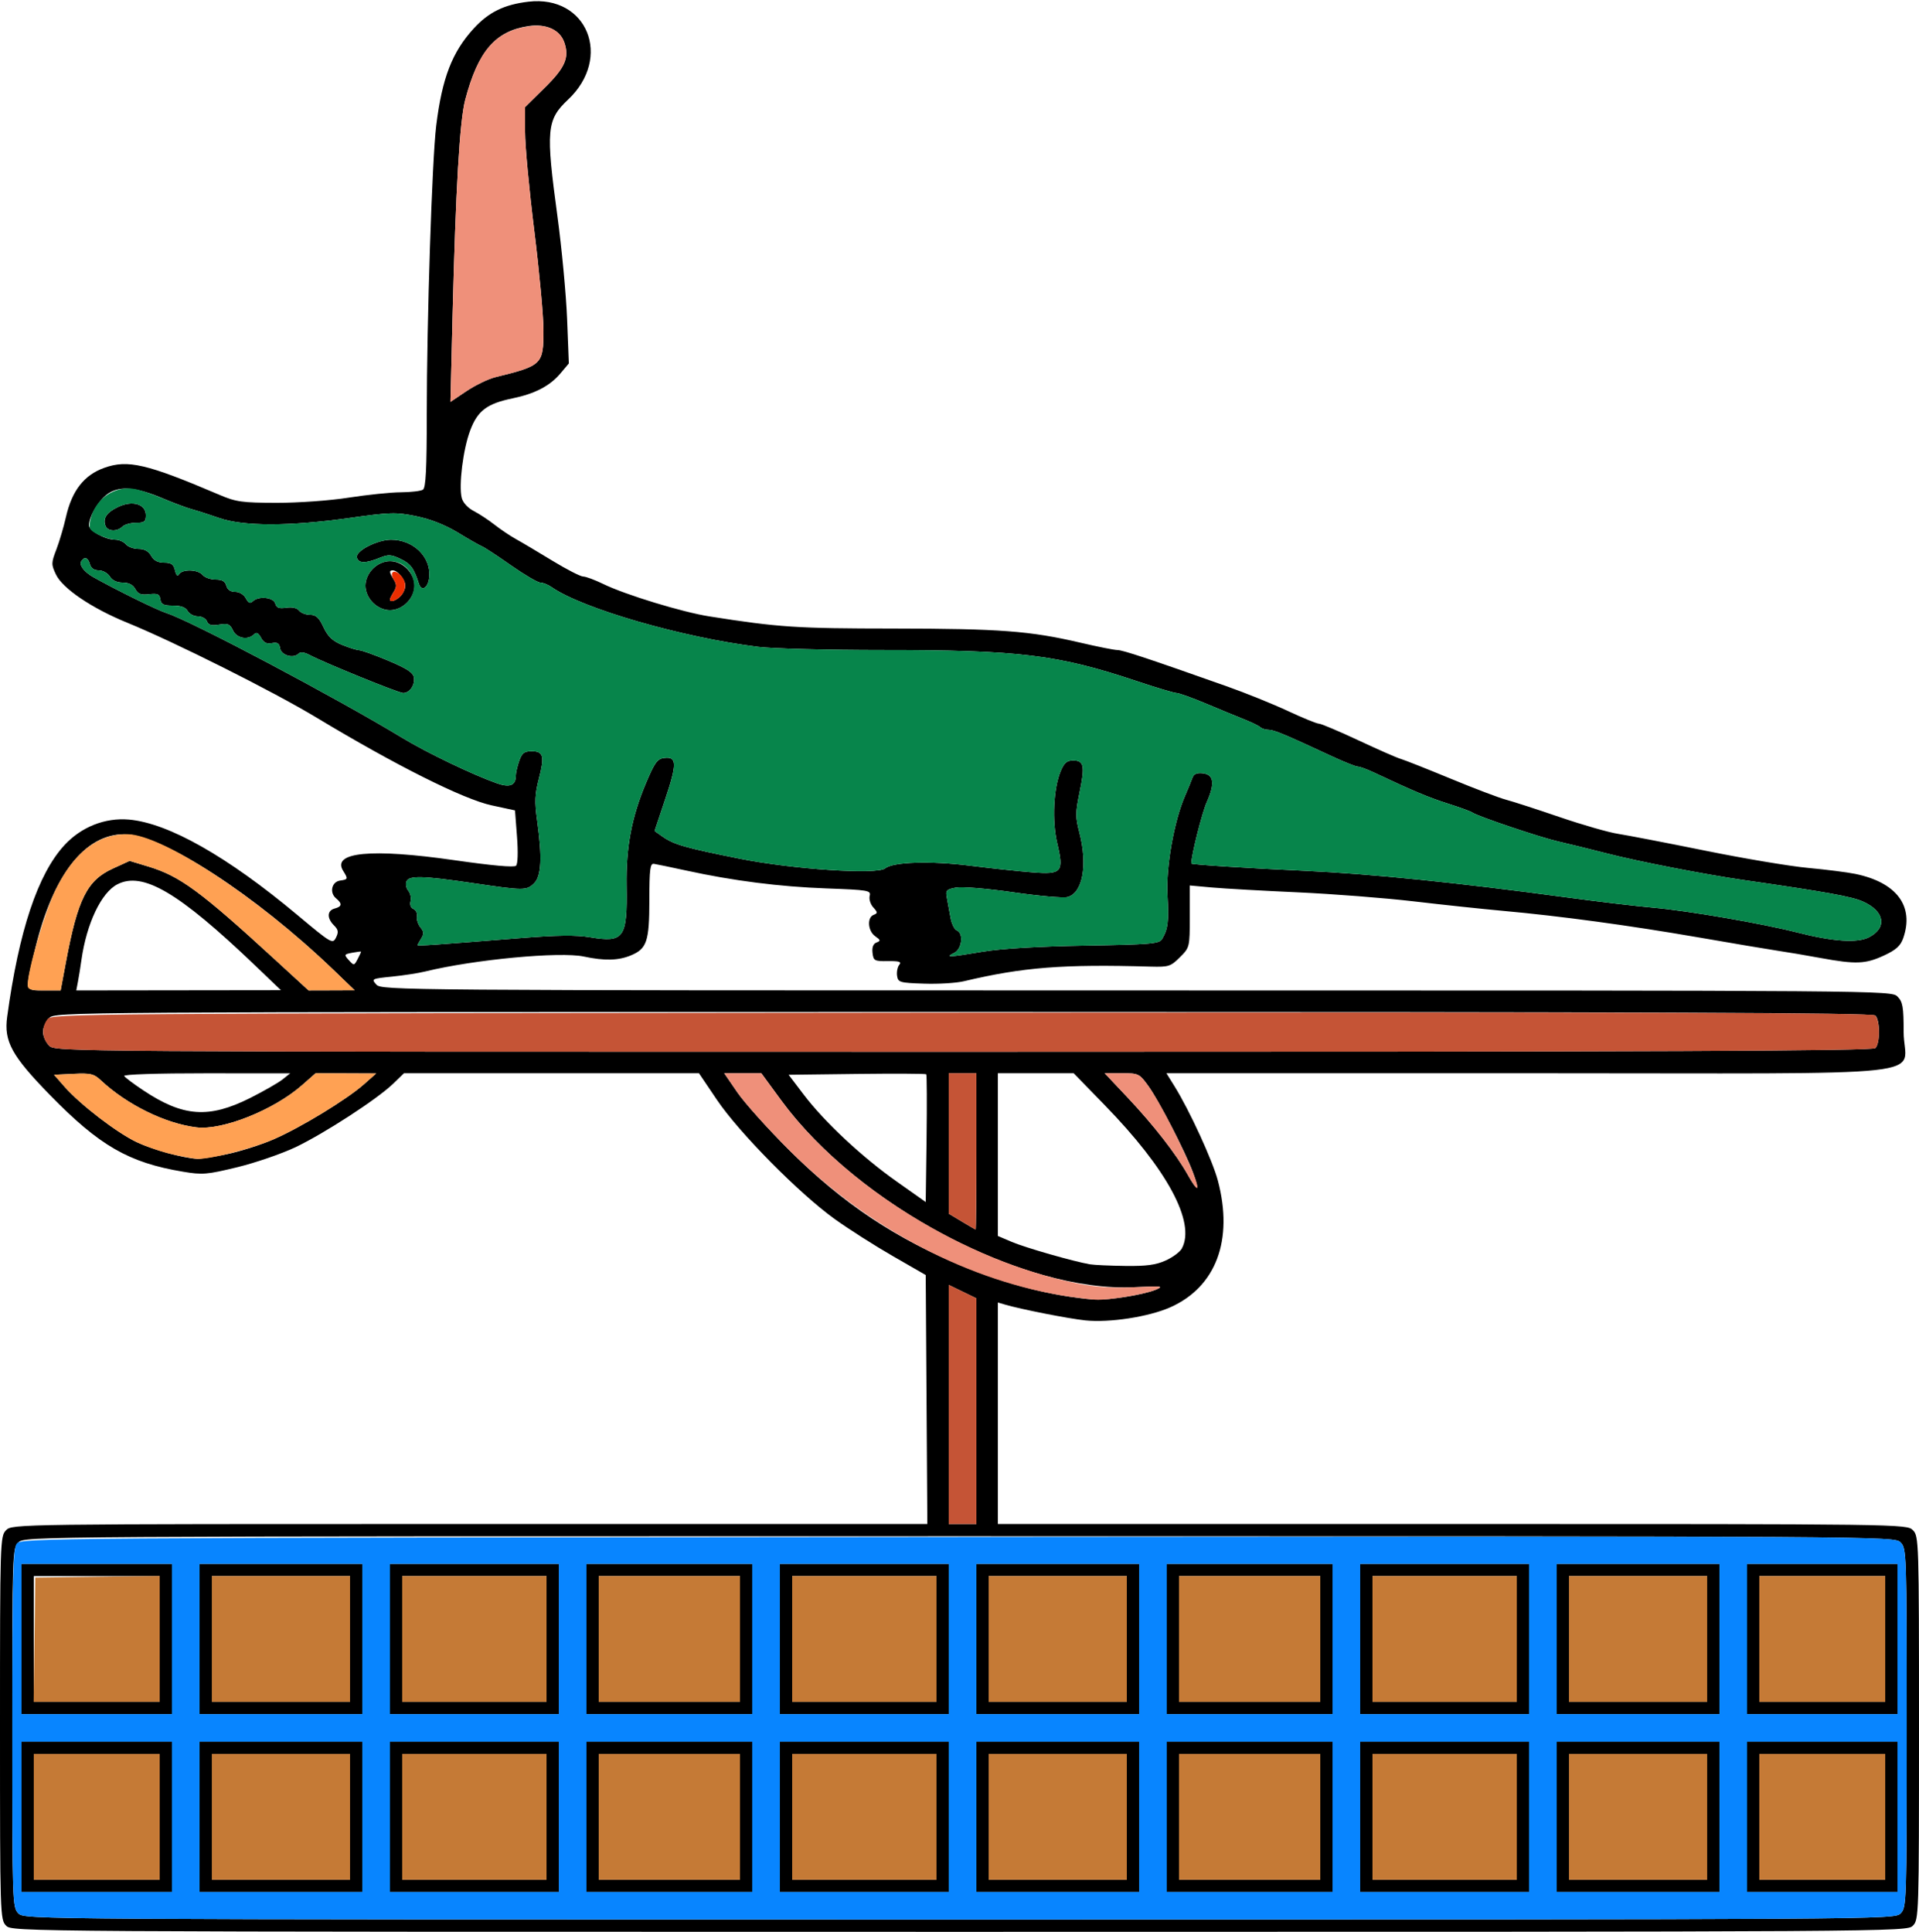 <?xml version="1.0" encoding="UTF-8" standalone="no"?>
<!DOCTYPE svg PUBLIC "-//W3C//DTD SVG 1.1//EN"
"http://www.w3.org/Graphics/SVG/1.1/DTD/svg11.dtd">
<svg width="596px" height="600px"
xmlns="http://www.w3.org/2000/svg" version="1.1">
<g transform="translate(0000, 0000) scale(1, 1)">
<path fill="#000000" stroke="none" d="
M 1.91 598.10
C 0.04 596.23 0.00 594.92 0.00 536.67
C 0.00 478.41 0.04 477.10 1.91 475.24
C 3.80 473.35 5.08 473.33 145.91 473.33
L 288.01 473.33
L 287.76 434.68
L 287.51 396.01
L 277.32 390.14
C 271.71 386.92 263.56 381.72 259.20 378.59
C 248.26 370.73 229.58 351.82 222.71 341.67
L 217.08 333.33
L 171.28 333.33
L 125.47 333.33
L 122.10 336.59
C 117.15 341.37 100.82 351.98 91.82 356.29
C 87.51 358.33 79.36 361.14 73.70 362.52
C 64.26 364.81 62.87 364.93 56.81 363.91
C 39.98 361.10 30.93 355.88 15.51 340.09
C 3.68 327.98 1.18 323.44 2.22 315.85
C 5.85 289.13 11.74 271.47 20.01 262.50
C 25.25 256.83 32.62 253.90 40.05 254.55
C 52.31 255.63 70.65 266.02 92.41 284.23
C 102.92 293.03 103.32 293.26 104.35 291.21
C 105.21 289.50 105.09 288.76 103.72 287.40
C 101.48 285.16 101.59 282.80 103.94 282.18
C 106.23 281.58 106.36 280.66 104.37 279.01
C 102.25 277.25 103.01 273.88 105.61 273.50
C 108.10 273.15 108.15 272.99 106.58 270.48
C 102.94 264.65 115.34 263.46 141.02 267.15
C 152.76 268.84 159.69 269.47 160.28 268.88
C 160.82 268.33 160.94 264.66 160.57 259.83
L 159.95 251.70
L 152.68 250.13
C 143.95 248.25 122.73 237.61 98.38 222.92
C 84.87 214.77 54.18 199.38 39.57 193.43
C 28.54 188.93 19.47 182.81 17.38 178.44
C 15.89 175.30 15.90 174.84 17.51 170.65
C 18.44 168.20 19.79 163.67 20.48 160.59
C 22.33 152.41 26.10 147.56 32.36 145.31
C 39.69 142.68 45.55 144.05 68.18 153.70
C 73.29 155.89 75.18 156.15 85.90 156.17
C 92.61 156.18 102.46 155.48 108.31 154.56
C 114.03 153.67 121.30 152.92 124.44 152.90
C 127.59 152.88 130.70 152.51 131.36 152.09
C 132.25 151.50 132.55 145.74 132.55 128.66
C 132.55 99.65 134.19 49.52 135.48 39.05
C 137.30 24.23 140.43 16.13 147.16 8.81
C 151.78 3.77 156.62 1.41 164.11 0.53
C 182.39 -1.63 190.28 17.90 176.42 30.95
C 169.77 37.22 169.48 40.33 173.14 67.24
C 174.48 77.13 175.82 91.46 176.13 99.06
L 176.67 112.88
L 174.04 116.00
C 170.79 119.87 166.11 122.30 159.22 123.72
C 151.20 125.38 148.32 127.56 146.00 133.76
C 143.81 139.60 142.43 150.76 143.40 154.65
C 143.76 156.10 145.29 157.76 147.10 158.70
C 148.80 159.58 151.69 161.48 153.53 162.92
C 155.37 164.37 158.36 166.39 160.20 167.41
C 162.05 168.43 167.16 171.47 171.57 174.16
C 175.98 176.85 180.27 179.05 181.11 179.06
C 181.94 179.06 184.76 180.11 187.38 181.39
C 194.19 184.71 211.89 190.12 220.28 191.44
C 241.84 194.84 247.32 195.20 277.50 195.22
C 310.53 195.25 319.88 195.95 335.51 199.60
C 340.93 200.87 346.14 201.90 347.07 201.90
C 348.68 201.90 356.59 204.52 380.96 213.14
C 386.73 215.18 395.27 218.63 399.93 220.80
C 404.59 222.98 408.96 224.76 409.63 224.76
C 410.30 224.76 415.79 227.09 421.83 229.91
C 427.88 232.75 433.81 235.36 435.02 235.70
C 436.23 236.05 443.23 238.82 450.58 241.86
C 457.92 244.90 465.64 247.83 467.74 248.38
C 469.84 248.93 477.34 251.36 484.41 253.78
C 491.49 256.20 499.64 258.54 502.53 258.98
C 505.43 259.43 517.64 261.78 529.68 264.22
C 541.72 266.66 556.09 269.07 561.62 269.57
C 567.15 270.08 573.73 270.91 576.24 271.43
C 589.10 274.09 594.57 281.45 591.10 291.39
C 590.27 293.76 588.88 295.03 585.14 296.76
C 579.40 299.43 576.36 299.55 565.48 297.55
C 561.03 296.73 555.01 295.71 552.13 295.29
C 549.25 294.86 538.09 292.98 527.34 291.11
C 505.88 287.40 484.43 284.49 466.79 282.90
C 460.49 282.33 448.05 281.01 439.13 279.96
C 430.22 278.91 413.99 277.65 403.06 277.15
C 392.14 276.66 380.12 275.98 376.36 275.64
L 369.52 275.02
L 369.52 284.64
C 369.52 294.20 369.50 294.27 366.45 297.31
C 363.59 300.17 362.97 300.37 357.39 300.22
C 330.05 299.44 317.83 300.39 299.36 304.76
C 296.96 305.33 291.38 305.67 286.97 305.51
C 279.40 305.26 278.91 305.11 278.61 303.04
C 278.44 301.84 278.76 300.30 279.30 299.65
C 280.07 298.72 279.30 298.47 275.80 298.51
C 271.58 298.57 271.28 298.41 270.99 295.94
C 270.79 294.21 271.21 293.12 272.23 292.73
C 273.57 292.22 273.51 291.97 271.82 290.78
C 269.53 289.18 269.22 284.95 271.34 284.14
C 272.64 283.64 272.63 283.38 271.22 281.82
C 270.35 280.86 269.84 279.25 270.11 278.25
C 270.55 276.55 269.74 276.41 256.63 275.93
C 242.11 275.40 227.74 273.57 213.13 270.38
C 208.41 269.35 203.90 268.42 203.12 268.30
C 201.92 268.12 201.69 269.91 201.68 279.52
C 201.67 292.42 200.91 294.67 195.92 296.74
C 192.06 298.35 187.73 298.46 181.34 297.09
C 173.91 295.50 147.27 298.01 132.07 301.73
C 129.98 302.25 125.33 302.96 121.75 303.32
C 115.41 303.96 115.29 304.03 116.89 305.80
C 118.50 307.58 123.34 307.62 352.98 307.62
C 586.15 307.62 587.43 307.63 589.32 309.52
C 590.96 311.16 591.23 312.70 591.23 320.48
C 591.23 335.00 606.34 333.33 474.84 333.33
L 362.26 333.33
L 364.78 337.38
C 369.42 344.83 376.58 360.41 378.24 366.67
C 383.15 385.16 377.67 399.72 363.45 406.04
C 356.74 409.00 344.62 410.87 337.10 410.10
C 331.78 409.54 316.98 406.63 312.07 405.17
L 309.92 404.54
L 309.92 438.93
L 309.92 473.33
L 451.05 473.33
C 590.92 473.33 592.20 473.35 594.09 475.24
C 595.96 477.10 596.00 478.41 596.00 536.67
C 596.00 594.92 595.96 596.23 594.09 598.10
C 592.20 599.99 590.92 600.00 298.00 600.00
C 5.08 600.00 3.80 599.99 1.91 598.10
M 590.28 594.29
C 592.14 592.43 592.19 591.11 592.19 536.67
C 592.19 482.22 592.14 480.90 590.28 479.05
C 588.38 477.15 587.10 477.14 298.00 477.14
C 8.90 477.14 7.62 477.15 5.72 479.05
C 3.86 480.90 3.81 482.22 3.81 536.67
C 3.81 591.11 3.86 592.43 5.72 594.29
C 7.62 596.18 8.90 596.19 298.00 596.19
C 587.10 596.19 588.38 596.18 590.28 594.29
M 303.24 438.29
L 303.24 403.24
L 298.95 401.15
L 294.66 399.08
L 294.66 436.20
L 294.66 473.33
L 298.95 473.33
L 303.24 473.33
L 303.24 438.29
M 349.26 402.84
C 352.79 402.33 357.09 401.33 358.79 400.63
C 361.61 399.47 361.00 399.39 352.28 399.79
C 317.63 401.40 266.66 374.45 242.70 341.85
L 236.45 333.33
L 230.69 333.33
L 224.93 333.33
L 229.02 339.29
C 231.27 342.56 238.49 350.60 245.06 357.16
C 261.73 373.81 278.37 384.88 299.95 393.65
C 310.70 398.02 322.35 401.30 332.35 402.75
C 340.23 403.90 341.90 403.90 349.26 402.84
M 362.05 391.49
C 364.24 390.50 366.49 388.82 367.06 387.76
C 371.41 379.66 362.50 363.13 342.97 343.10
L 333.46 333.33
L 321.70 333.33
L 309.92 333.33
L 309.92 358.61
L 309.92 383.88
L 314.24 385.72
C 318.37 387.50 333.53 391.83 338.53 392.68
C 339.84 392.90 344.77 393.12 349.49 393.18
C 356.06 393.27 359.01 392.87 362.05 391.49
M 303.24 357.62
L 303.24 333.33
L 298.95 333.33
L 294.66 333.33
L 294.66 355.14
L 294.66 376.95
L 298.72 379.39
C 300.95 380.73 302.87 381.85 303.01 381.87
C 303.14 381.89 303.24 370.97 303.24 357.62
M 287.67 333.65
C 287.47 333.46 277.77 333.41 266.12 333.55
L 244.93 333.81
L 249.63 340.00
C 256.09 348.50 267.72 359.36 278.50 366.97
L 287.51 373.34
L 287.77 353.68
C 287.91 342.86 287.86 333.85 287.67 333.65
M 370.48 364.07
C 368.04 357.52 359.88 341.76 356.59 337.22
C 353.87 333.48 353.59 333.33 348.44 333.33
L 343.10 333.33
L 350.24 340.91
C 358.36 349.53 365.27 358.41 368.92 364.92
C 372.03 370.45 372.72 370.07 370.48 364.07
M 70.37 358.50
C 74.41 357.67 80.94 355.60 84.87 353.90
C 93.32 350.25 107.62 341.54 113.00 336.79
L 116.82 333.41
L 107.42 333.37
L 98.04 333.33
L 93.83 337.03
C 85.05 344.75 69.08 351.14 61.03 350.14
C 51.29 348.94 39.45 343.12 31.36 335.56
C 29.18 333.51 28.15 333.27 22.84 333.52
L 16.79 333.81
L 20.07 337.55
C 24.97 343.11 36.33 351.84 42.49 354.75
C 47.44 357.09 57.07 359.73 61.31 359.92
C 62.25 359.96 66.32 359.32 70.37 358.50
M 77.70 341.02
C 81.90 338.90 86.42 336.32 87.73 335.28
L 90.12 333.37
L 64.07 333.35
C 48.84 333.34 38.25 333.69 38.56 334.19
C 38.86 334.67 41.56 336.70 44.58 338.70
C 56.91 346.90 64.88 347.45 77.70 341.02
M 582.46 325.52
C 583.94 324.05 583.94 316.90 582.46 315.43
C 581.57 314.54 517.36 314.29 299.24 314.29
C 18.43 314.29 17.16 314.30 15.26 316.19
C 14.21 317.24 13.35 319.16 13.35 320.48
C 13.35 321.79 14.21 323.71 15.26 324.76
C 17.16 326.66 18.43 326.67 299.24 326.67
C 517.36 326.67 581.57 326.41 582.46 325.52
M 20.48 298.81
C 24.15 279.21 27.05 273.43 35.01 269.78
L 40.26 267.38
L 46.04 269.13
C 55.87 272.10 62.19 276.74 85.35 297.99
L 95.84 307.61
L 102.99 307.59
L 110.14 307.56
L 103.47 301.14
C 79.24 277.89 50.33 259.13 38.62 259.10
C 26.39 259.07 16.49 271.72 10.97 294.46
C 7.67 308.08 7.57 307.62 13.71 307.62
L 18.83 307.62
L 20.48 298.81
M 79.15 299.79
C 55.48 277.14 44.32 270.58 36.43 274.67
C 31.46 277.23 26.90 286.82 25.30 298.10
C 24.97 300.46 24.47 303.56 24.19 305.00
L 23.69 307.62
L 55.47 307.58
L 87.25 307.54
L 79.15 299.79
M 112.12 295.56
C 112.09 295.48 110.85 295.64 109.39 295.91
C 106.85 296.40 106.79 296.51 108.34 298.22
C 109.92 299.96 109.99 299.95 111.08 297.86
C 111.70 296.68 112.17 295.65 112.12 295.56
M 305.15 295.59
C 310.97 294.62 322.39 293.94 337.07 293.69
C 357.48 293.34 360.03 293.12 360.91 291.65
C 362.76 288.54 363.05 286.18 362.59 278.08
C 362.08 269.42 364.63 255.03 368.06 247.14
C 368.97 245.05 369.99 242.55 370.33 241.60
C 370.76 240.38 371.71 239.96 373.56 240.17
C 377.03 240.57 377.40 243.32 374.76 249.25
C 373.31 252.54 370.00 265.67 370.00 268.20
C 370.00 268.52 387.57 269.65 405.28 270.46
C 425.70 271.40 452.79 274.14 486.34 278.69
C 496.03 280.00 508.27 281.46 513.51 281.92
C 524.54 282.91 547.22 286.81 558.15 289.60
C 569.35 292.46 576.87 292.95 580.48 291.09
C 586.24 288.11 585.32 282.97 578.51 279.98
C 575.00 278.44 566.99 277.00 541.64 273.35
C 529.49 271.60 508.42 267.50 498.83 265.01
C 493.79 263.71 487.17 262.09 484.10 261.39
C 478.46 260.12 459.01 253.57 457.25 252.35
C 456.73 251.98 453.30 250.73 449.64 249.57
C 443.66 247.67 438.79 245.62 426.67 239.92
C 424.54 238.91 422.30 238.10 421.69 238.10
C 421.08 238.10 417.46 236.65 413.64 234.88
C 398.94 228.05 395.63 226.67 394.00 226.67
C 393.07 226.67 391.90 226.30 391.41 225.86
C 390.91 225.41 388.78 224.37 386.68 223.53
C 384.59 222.70 379.24 220.50 374.80 218.63
C 370.36 216.76 366.13 215.24 365.41 215.24
C 364.69 215.24 359.09 213.57 352.98 211.52
C 328.47 203.33 316.66 201.90 274.13 201.90
C 257.34 201.90 239.95 201.46 235.51 200.91
C 211.99 198.02 180.85 189.02 171.30 182.34
C 170.21 181.58 168.65 180.95 167.83 180.95
C 167.02 180.95 162.93 178.55 158.75 175.63
C 154.57 172.70 150.53 170.05 149.76 169.73
C 149.00 169.43 145.61 167.50 142.25 165.45
C 138.22 163.01 133.74 161.25 129.25 160.33
C 122.93 159.05 121.29 159.09 108.41 160.90
C 89.81 163.50 75.58 163.50 68.10 160.90
C 65.00 159.82 61.17 158.59 59.60 158.17
C 58.03 157.75 54.05 156.27 50.76 154.88
C 42.44 151.34 37.48 150.85 33.78 153.17
C 30.91 154.97 27.65 160.28 27.65 163.17
C 27.65 164.86 32.70 167.62 35.79 167.62
C 36.95 167.62 38.45 168.27 39.10 169.05
C 39.75 169.84 41.51 170.48 43.00 170.48
C 44.82 170.48 46.12 171.18 46.94 172.62
C 47.77 174.09 49.05 174.76 50.97 174.76
C 53.19 174.76 53.92 175.27 54.36 177.13
C 54.73 178.73 55.15 179.12 55.64 178.32
C 56.66 176.68 61.51 176.85 62.94 178.57
C 63.59 179.35 65.40 180.00 66.96 180.00
C 68.99 180.00 69.94 180.54 70.29 181.90
C 70.61 183.12 71.59 183.81 73.03 183.81
C 74.33 183.81 75.72 184.65 76.35 185.82
C 77.13 187.29 77.70 187.54 78.47 186.77
C 80.23 185.02 84.98 185.48 85.50 187.45
C 85.85 188.78 86.63 189.08 88.90 188.74
C 90.74 188.48 92.25 188.81 92.89 189.63
C 93.46 190.36 95.00 190.95 96.31 190.95
C 98.16 190.95 99.10 191.81 100.49 194.80
C 101.84 197.70 103.27 199.06 106.22 200.28
C 108.39 201.17 110.80 201.92 111.58 201.95
C 112.36 201.98 116.43 203.44 120.63 205.21
C 126.41 207.64 128.34 208.90 128.57 210.45
C 128.93 212.81 127.22 215.24 125.21 215.24
C 123.81 215.24 100.86 205.91 96.17 203.44
C 94.51 202.56 93.32 202.42 92.70 203.04
C 91.09 204.65 87.28 203.51 86.97 201.33
C 86.75 199.79 86.17 199.43 84.43 199.76
C 82.81 200.07 81.86 199.60 81.06 198.09
C 80.23 196.55 79.64 196.27 78.87 197.04
C 76.98 198.92 73.46 198.26 72.34 195.79
C 71.44 193.84 70.80 193.57 68.08 194.01
C 65.67 194.40 64.73 194.14 64.28 192.98
C 63.96 192.12 62.68 191.43 61.45 191.43
C 60.22 191.43 58.80 190.68 58.28 189.76
C 57.65 188.63 56.19 188.10 53.71 188.10
C 50.76 188.10 50.01 187.72 49.79 186.15
C 49.56 184.53 48.95 184.27 46.30 184.57
C 43.78 184.87 42.85 184.51 42.01 182.95
C 41.29 181.61 40.00 180.95 38.12 180.95
C 36.33 180.95 34.86 180.26 34.11 179.05
C 33.45 178.00 31.91 177.14 30.68 177.14
C 29.23 177.14 28.26 176.47 27.93 175.24
C 27.39 173.16 26.21 172.76 25.24 174.32
C 24.51 175.52 26.17 177.68 29.08 179.30
C 36.83 183.61 48.73 189.45 51.82 190.45
C 59.48 192.92 104.62 216.83 124.92 229.15
C 132.57 233.79 146.79 240.62 154.32 243.28
C 158.35 244.70 160.20 243.95 160.20 240.90
C 160.20 240.04 160.67 237.98 161.25 236.33
C 162.10 233.89 162.82 233.33 165.10 233.33
C 168.81 233.33 169.20 234.81 167.38 241.85
C 166.12 246.68 166.02 249.03 166.84 254.90
C 168.42 266.29 168.15 272.07 165.93 274.29
C 163.57 276.64 162.80 276.64 146.85 274.29
C 131.17 271.97 126.96 271.89 126.22 273.82
C 125.91 274.61 126.19 275.90 126.84 276.68
C 127.48 277.45 127.79 278.91 127.52 279.93
C 127.24 281.03 127.60 282.00 128.42 282.31
C 129.18 282.61 129.68 283.64 129.51 284.61
C 129.35 285.58 129.83 287.11 130.59 288.03
C 131.67 289.33 131.72 290.06 130.82 291.50
C 130.20 292.50 129.69 293.42 129.69 293.56
C 129.69 293.84 135.51 293.43 161.37 291.37
C 173.07 290.44 178.90 290.37 183.30 291.10
C 193.79 292.85 194.86 291.34 194.60 275.19
C 194.41 263.16 196.16 253.87 200.58 243.33
C 203.34 236.78 204.14 235.68 206.31 235.41
C 210.25 234.94 210.31 237.16 206.65 248.10
L 203.31 258.10
L 205.83 259.87
C 209.33 262.32 212.82 263.31 229.82 266.71
C 246.29 270.00 272.45 271.72 274.92 269.69
C 277.34 267.69 289.11 267.32 301.39 268.88
C 307.92 269.70 316.56 270.62 320.60 270.93
C 329.81 271.65 330.46 270.90 328.34 261.88
C 326.70 254.91 327.20 244.80 329.43 239.47
C 330.49 236.93 331.36 236.19 333.26 236.19
C 336.67 236.19 337.01 237.84 335.30 246.07
C 334.00 252.39 333.99 253.81 335.23 258.55
C 337.87 268.70 336.26 277.44 331.51 278.62
C 330.20 278.95 322.62 278.29 314.67 277.14
C 306.53 275.97 298.75 275.33 296.89 275.68
C 293.91 276.24 293.63 276.55 294.09 278.87
C 294.37 280.28 294.87 283.01 295.20 284.93
C 295.53 286.87 296.41 288.67 297.14 288.95
C 299.36 289.80 298.79 294.80 296.33 295.98
C 293.38 297.40 294.68 297.34 305.15 295.59
M 153.83 117.15
C 168.44 113.55 168.79 113.21 168.79 102.52
C 168.79 98.14 167.50 84.23 165.93 71.58
C 164.35 58.94 163.07 45.15 163.07 40.94
L 163.07 33.28
L 169.11 27.32
C 175.53 21.01 176.90 17.86 175.25 13.15
C 173.89 9.24 169.60 7.29 164.14 8.10
C 153.83 9.65 148.47 15.89 144.48 31.01
C 142.77 37.46 141.52 58.79 140.56 97.89
L 139.90 124.82
L 144.87 121.48
C 147.62 119.64 151.64 117.69 153.83 117.15"/>
<path fill="#000000" stroke="none" d="
M 6.68 564.29
L 6.68 540.95
L 30.04 540.95
L 53.40 540.95
L 53.40 564.29
L 53.40 587.62
L 30.04 587.62
L 6.68 587.62
L 6.68 564.29
M 49.59 564.29
L 49.59 544.76
L 30.04 544.76
L 10.49 544.76
L 10.49 564.29
L 10.49 583.81
L 30.04 583.81
L 49.59 583.81
L 49.59 564.29"/>
<path fill="#000000" stroke="none" d="
M 61.98 564.29
L 61.98 540.95
L 87.25 540.95
L 112.52 540.95
L 112.52 564.29
L 112.52 587.62
L 87.25 587.62
L 61.98 587.62
L 61.98 564.29
M 108.71 564.29
L 108.71 544.76
L 87.25 544.76
L 65.80 544.76
L 65.80 564.29
L 65.80 583.81
L 87.25 583.81
L 108.71 583.81
L 108.71 564.29"/>
<path fill="#000000" stroke="none" d="
M 121.11 564.29
L 121.11 540.95
L 147.33 540.95
L 173.56 540.95
L 173.56 564.29
L 173.56 587.62
L 147.33 587.62
L 121.11 587.62
L 121.11 564.29
M 169.74 564.29
L 169.74 544.76
L 147.33 544.76
L 124.92 544.76
L 124.92 564.29
L 124.92 583.81
L 147.33 583.81
L 169.74 583.81
L 169.74 564.29"/>
<path fill="#000000" stroke="none" d="
M 182.14 564.29
L 182.14 540.95
L 207.88 540.95
L 233.63 540.95
L 233.63 564.29
L 233.63 587.62
L 207.88 587.62
L 182.14 587.62
L 182.14 564.29
M 229.82 564.29
L 229.82 544.76
L 207.88 544.76
L 185.95 544.76
L 185.95 564.29
L 185.95 583.81
L 207.88 583.81
L 229.82 583.81
L 229.82 564.29"/>
<path fill="#000000" stroke="none" d="
M 242.21 564.29
L 242.21 540.95
L 268.44 540.95
L 294.66 540.95
L 294.66 564.29
L 294.66 587.62
L 268.44 587.62
L 242.21 587.62
L 242.21 564.29
M 290.85 564.29
L 290.85 544.76
L 268.44 544.76
L 246.03 544.76
L 246.03 564.29
L 246.03 583.81
L 268.44 583.81
L 290.85 583.81
L 290.85 564.29"/>
<path fill="#000000" stroke="none" d="
M 303.24 564.29
L 303.24 540.95
L 328.52 540.95
L 353.79 540.95
L 353.79 564.29
L 353.79 587.62
L 328.52 587.62
L 303.24 587.62
L 303.24 564.29
M 349.97 564.29
L 349.97 544.76
L 328.52 544.76
L 307.06 544.76
L 307.06 564.29
L 307.06 583.81
L 328.52 583.81
L 349.97 583.81
L 349.97 564.29"/>
<path fill="#000000" stroke="none" d="
M 362.37 564.29
L 362.37 540.95
L 388.12 540.95
L 413.86 540.95
L 413.86 564.29
L 413.86 587.62
L 388.12 587.62
L 362.37 587.62
L 362.37 564.29
M 410.05 564.29
L 410.05 544.76
L 388.12 544.76
L 366.18 544.76
L 366.18 564.29
L 366.18 583.81
L 388.12 583.81
L 410.05 583.81
L 410.05 564.29"/>
<path fill="#000000" stroke="none" d="
M 422.44 564.29
L 422.44 540.95
L 448.67 540.95
L 474.89 540.95
L 474.89 564.29
L 474.89 587.62
L 448.67 587.62
L 422.44 587.62
L 422.44 564.29
M 471.08 564.29
L 471.08 544.76
L 448.67 544.76
L 426.26 544.76
L 426.26 564.29
L 426.26 583.81
L 448.67 583.81
L 471.08 583.81
L 471.08 564.29"/>
<path fill="#000000" stroke="none" d="
M 483.48 564.29
L 483.48 540.95
L 508.75 540.95
L 534.02 540.95
L 534.02 564.29
L 534.02 587.62
L 508.75 587.62
L 483.48 587.62
L 483.48 564.29
M 530.20 564.29
L 530.20 544.76
L 508.75 544.76
L 487.29 544.76
L 487.29 564.29
L 487.29 583.81
L 508.75 583.81
L 530.20 583.81
L 530.20 564.29"/>
<path fill="#000000" stroke="none" d="
M 542.60 564.29
L 542.60 540.95
L 565.96 540.95
L 589.32 540.95
L 589.32 564.29
L 589.32 587.62
L 565.96 587.62
L 542.60 587.62
L 542.60 564.29
M 585.51 564.29
L 585.51 544.76
L 565.96 544.76
L 546.41 544.76
L 546.41 564.29
L 546.41 583.81
L 565.96 583.81
L 585.51 583.81
L 585.51 564.29"/>
<path fill="#000000" stroke="none" d="
M 6.68 509.05
L 6.68 485.71
L 30.04 485.71
L 53.40 485.71
L 53.40 509.05
L 53.40 532.38
L 30.04 532.38
L 6.68 532.38
L 6.68 509.05
M 49.59 509.05
L 49.59 489.52
L 30.04 489.52
L 10.49 489.52
L 10.49 509.05
L 10.49 528.57
L 30.04 528.57
L 49.59 528.57
L 49.59 509.05"/>
<path fill="#000000" stroke="none" d="
M 61.98 509.05
L 61.98 485.71
L 87.25 485.71
L 112.52 485.71
L 112.52 509.05
L 112.52 532.38
L 87.25 532.38
L 61.98 532.38
L 61.98 509.05
M 108.71 509.05
L 108.71 489.52
L 87.25 489.52
L 65.80 489.52
L 65.80 509.05
L 65.80 528.57
L 87.25 528.57
L 108.71 528.57
L 108.71 509.05"/>
<path fill="#000000" stroke="none" d="
M 121.11 509.05
L 121.11 485.71
L 147.33 485.71
L 173.56 485.71
L 173.56 509.05
L 173.56 532.38
L 147.33 532.38
L 121.11 532.38
L 121.11 509.05
M 169.74 509.05
L 169.74 489.52
L 147.33 489.52
L 124.92 489.52
L 124.92 509.05
L 124.92 528.57
L 147.33 528.57
L 169.74 528.57
L 169.74 509.05"/>
<path fill="#000000" stroke="none" d="
M 182.14 509.05
L 182.14 485.71
L 207.88 485.71
L 233.63 485.71
L 233.63 509.05
L 233.63 532.38
L 207.88 532.38
L 182.14 532.38
L 182.14 509.05
M 229.82 509.05
L 229.82 489.52
L 207.88 489.52
L 185.95 489.52
L 185.95 509.05
L 185.95 528.57
L 207.88 528.57
L 229.82 528.57
L 229.82 509.05"/>
<path fill="#000000" stroke="none" d="
M 242.21 509.05
L 242.21 485.71
L 268.44 485.71
L 294.66 485.71
L 294.66 509.05
L 294.66 532.38
L 268.44 532.38
L 242.21 532.38
L 242.21 509.05
M 290.85 509.05
L 290.85 489.52
L 268.44 489.52
L 246.03 489.52
L 246.03 509.05
L 246.03 528.57
L 268.44 528.57
L 290.85 528.57
L 290.85 509.05"/>
<path fill="#000000" stroke="none" d="
M 303.24 509.05
L 303.24 485.71
L 328.52 485.71
L 353.79 485.71
L 353.79 509.05
L 353.79 532.38
L 328.52 532.38
L 303.24 532.38
L 303.24 509.05
M 349.97 509.05
L 349.97 489.52
L 328.52 489.52
L 307.06 489.52
L 307.06 509.05
L 307.06 528.57
L 328.52 528.57
L 349.97 528.57
L 349.97 509.05"/>
<path fill="#000000" stroke="none" d="
M 362.37 509.05
L 362.37 485.71
L 388.12 485.71
L 413.86 485.71
L 413.86 509.05
L 413.86 532.38
L 388.12 532.38
L 362.37 532.38
L 362.37 509.05
M 410.05 509.05
L 410.05 489.52
L 388.12 489.52
L 366.18 489.52
L 366.18 509.05
L 366.18 528.57
L 388.12 528.57
L 410.05 528.57
L 410.05 509.05"/>
<path fill="#000000" stroke="none" d="
M 422.44 509.05
L 422.44 485.71
L 448.67 485.71
L 474.89 485.71
L 474.89 509.05
L 474.89 532.38
L 448.67 532.38
L 422.44 532.38
L 422.44 509.05
M 471.08 509.05
L 471.08 489.52
L 448.67 489.52
L 426.26 489.52
L 426.26 509.05
L 426.26 528.57
L 448.67 528.57
L 471.08 528.57
L 471.08 509.05"/>
<path fill="#000000" stroke="none" d="
M 483.48 509.05
L 483.48 485.71
L 508.75 485.71
L 534.02 485.71
L 534.02 509.05
L 534.02 532.38
L 508.75 532.38
L 483.48 532.38
L 483.48 509.05
M 530.20 509.05
L 530.20 489.52
L 508.75 489.52
L 487.29 489.52
L 487.29 509.05
L 487.29 528.57
L 508.75 528.57
L 530.20 528.57
L 530.20 509.05"/>
<path fill="#000000" stroke="none" d="
M 542.60 509.05
L 542.60 485.71
L 565.96 485.71
L 589.32 485.71
L 589.32 509.05
L 589.32 532.38
L 565.96 532.38
L 542.60 532.38
L 542.60 509.05
M 585.51 509.05
L 585.51 489.52
L 565.96 489.52
L 546.41 489.52
L 546.41 509.05
L 546.41 528.57
L 565.96 528.57
L 585.51 528.57
L 585.51 509.05"/>
<path fill="#000000" stroke="none" d="
M 115.81 187.19
C 114.35 185.71 113.48 183.76 113.48 181.90
C 113.48 180.05 114.35 178.10 115.81 176.62
C 117.29 175.15 119.25 174.29 121.11 174.29
C 122.97 174.29 124.92 175.15 126.40 176.62
C 127.87 178.10 128.74 180.05 128.74 181.90
C 128.74 183.76 127.87 185.71 126.40 187.19
C 124.92 188.66 122.97 189.52 121.11 189.52
C 119.25 189.52 117.29 188.66 115.81 187.19
M 124.38 185.17
C 125.20 184.34 125.88 182.88 125.88 181.90
C 125.88 180.05 123.51 177.14 121.99 177.14
C 120.81 177.14 120.88 177.75 122.29 180.01
C 123.23 181.51 123.23 182.30 122.29 183.80
C 121.64 184.84 121.11 185.90 121.11 186.18
C 121.11 187.18 122.93 186.62 124.38 185.17"/>
<path fill="#000000" stroke="none" d="
M 130.09 181.27
C 128.56 176.48 127.54 175.10 124.43 173.61
C 121.50 172.22 120.61 172.16 117.97 173.24
C 113.50 175.07 111.21 175.02 110.82 173.09
C 110.42 171.11 117.08 167.68 121.37 167.64
C 128.38 167.58 133.94 173.00 133.32 179.28
C 132.99 182.63 130.93 183.90 130.09 181.27"/>
<path fill="#000000" stroke="none" d="
M 32.77 163.33
C 31.87 161.00 33.11 159.14 36.69 157.44
C 41.16 155.31 45.30 156.55 45.30 160.02
C 45.30 162.04 44.86 162.38 42.24 162.38
C 40.58 162.38 38.66 162.91 38.00 163.57
C 36.37 165.20 33.43 165.07 32.77 163.33"/>
<path fill="#ef907a" stroke="none" d="
M 332.35 402.75
C 301.32 398.24 269.59 381.67 245.06 357.16
C 238.49 350.60 231.27 342.56 229.02 339.29
L 224.93 333.33
L 230.69 333.33
L 236.45 333.33
L 242.70 341.85
C 262.19 368.36 299.92 391.67 334.64 398.63
C 340.32 399.77 345.49 400.10 352.28 399.79
C 361.00 399.39 361.61 399.47 358.79 400.63
C 355.48 402.00 344.40 403.84 340.44 403.68
C 339.12 403.62 335.49 403.20 332.35 402.75"/>
<path fill="#ef907a" stroke="none" d="
M 368.92 364.92
C 365.27 358.41 358.36 349.53 350.24 340.91
L 343.10 333.33
L 348.44 333.33
C 353.59 333.33 353.87 333.48 356.59 337.22
C 361.67 344.23 372.97 367.83 371.80 368.99
C 371.59 369.20 370.30 367.37 368.92 364.92"/>
<path fill="#ef907a" stroke="none" d="
M 140.56 97.89
C 141.52 58.79 142.77 37.46 144.48 31.01
C 148.49 15.82 153.79 9.69 164.21 8.17
C 169.74 7.36 173.89 9.24 175.25 13.15
C 176.90 17.86 175.53 21.01 169.11 27.32
L 163.07 33.28
L 163.07 40.94
C 163.07 45.15 164.35 58.94 165.93 71.58
C 167.50 84.23 168.79 98.14 168.79 102.52
C 168.79 113.21 168.44 113.55 153.83 117.15
C 151.64 117.69 147.62 119.64 144.87 121.48
L 139.90 124.82
L 140.56 97.89"/>
<path fill="#07854b" stroke="none" d="
M 296.33 295.98
C 298.79 294.80 299.36 289.80 297.14 288.95
C 296.41 288.67 295.53 286.87 295.20 284.93
C 294.87 283.01 294.37 280.28 294.09 278.87
C 293.63 276.55 293.91 276.24 296.89 275.68
C 298.75 275.33 306.53 275.97 314.67 277.14
C 322.62 278.29 330.20 278.95 331.51 278.62
C 336.26 277.44 337.87 268.70 335.23 258.55
C 333.99 253.81 334.00 252.39 335.30 246.07
C 337.01 237.84 336.67 236.19 333.26 236.19
C 331.36 236.19 330.49 236.93 329.43 239.47
C 327.20 244.80 326.70 254.91 328.34 261.88
C 330.46 270.90 329.81 271.65 320.60 270.93
C 316.56 270.62 307.92 269.70 301.39 268.88
C 289.11 267.32 277.34 267.69 274.92 269.69
C 272.45 271.72 246.29 270.00 229.82 266.71
C 212.82 263.31 209.33 262.32 205.83 259.87
L 203.31 258.10
L 206.65 248.10
C 210.31 237.16 210.25 234.94 206.31 235.41
C 204.14 235.68 203.34 236.78 200.58 243.33
C 196.16 253.87 194.41 263.16 194.60 275.19
C 194.86 291.34 193.79 292.85 183.30 291.10
C 178.90 290.37 173.07 290.44 161.37 291.37
C 135.51 293.43 129.69 293.84 129.69 293.56
C 129.69 293.42 130.20 292.50 130.82 291.50
C 131.72 290.06 131.67 289.33 130.59 288.03
C 129.83 287.11 129.35 285.58 129.51 284.61
C 129.68 283.64 129.18 282.61 128.42 282.31
C 127.60 282.00 127.24 281.03 127.52 279.93
C 127.79 278.91 127.48 277.45 126.84 276.68
C 126.19 275.90 125.91 274.61 126.22 273.82
C 126.96 271.89 131.17 271.97 146.85 274.29
C 162.80 276.64 163.57 276.64 165.93 274.29
C 168.15 272.07 168.42 266.29 166.84 254.90
C 166.02 249.03 166.12 246.68 167.38 241.85
C 169.20 234.81 168.81 233.33 165.10 233.33
C 162.82 233.33 162.10 233.89 161.25 236.33
C 160.67 237.98 160.20 240.04 160.20 240.90
C 160.20 243.95 158.35 244.70 154.32 243.28
C 146.79 240.62 132.57 233.79 124.92 229.15
C 104.62 216.83 59.48 192.92 51.82 190.45
C 48.73 189.45 36.83 183.61 29.08 179.30
C 26.17 177.68 24.51 175.52 25.24 174.32
C 26.21 172.76 27.39 173.16 27.93 175.24
C 28.26 176.47 29.23 177.14 30.68 177.14
C 31.91 177.14 33.45 178.00 34.11 179.05
C 34.86 180.26 36.33 180.95 38.12 180.95
C 40.00 180.95 41.29 181.61 42.01 182.95
C 42.85 184.51 43.78 184.87 46.30 184.57
C 48.95 184.27 49.56 184.53 49.79 186.15
C 50.01 187.72 50.76 188.10 53.71 188.10
C 56.19 188.10 57.65 188.63 58.28 189.76
C 58.80 190.68 60.22 191.43 61.45 191.43
C 62.68 191.43 63.96 192.12 64.28 192.98
C 64.73 194.14 65.67 194.40 68.08 194.01
C 70.80 193.57 71.44 193.84 72.34 195.79
C 73.46 198.26 76.98 198.92 78.87 197.04
C 79.64 196.27 80.23 196.55 81.06 198.09
C 81.86 199.60 82.81 200.07 84.43 199.76
C 86.17 199.43 86.75 199.79 86.97 201.33
C 87.28 203.51 91.09 204.65 92.70 203.04
C 93.32 202.42 94.51 202.56 96.17 203.44
C 100.86 205.91 123.81 215.24 125.21 215.24
C 127.22 215.24 128.93 212.81 128.57 210.45
C 128.34 208.90 126.41 207.64 120.63 205.21
C 116.43 203.44 112.36 201.98 111.58 201.95
C 110.80 201.92 108.39 201.17 106.22 200.28
C 103.27 199.06 101.84 197.70 100.49 194.80
C 99.10 191.81 98.16 190.95 96.31 190.95
C 95.00 190.95 93.46 190.36 92.89 189.63
C 92.25 188.81 90.74 188.48 88.90 188.74
C 86.63 189.08 85.85 188.78 85.50 187.45
C 84.98 185.48 80.23 185.02 78.47 186.77
C 77.70 187.54 77.13 187.29 76.35 185.82
C 75.72 184.65 74.33 183.81 73.03 183.81
C 71.59 183.81 70.61 183.12 70.29 181.90
C 69.94 180.54 68.99 180.00 66.96 180.00
C 65.40 180.00 63.59 179.35 62.94 178.57
C 61.51 176.85 56.66 176.68 55.64 178.32
C 55.15 179.12 54.73 178.73 54.36 177.13
C 53.92 175.27 53.19 174.76 50.97 174.76
C 49.05 174.76 47.77 174.09 46.94 172.62
C 46.12 171.18 44.82 170.48 43.00 170.48
C 41.51 170.48 39.75 169.84 39.10 169.05
C 38.45 168.27 36.95 167.62 35.79 167.62
C 34.63 167.62 32.27 166.92 30.56 166.08
C 27.85 164.71 27.53 164.18 28.03 161.70
C 29.38 154.94 35.74 150.56 42.20 151.94
C 43.90 152.30 47.87 153.69 51.02 155.01
C 54.16 156.33 58.03 157.75 59.60 158.17
C 61.17 158.59 65.00 159.82 68.10 160.90
C 75.58 163.50 89.81 163.50 108.41 160.90
C 121.29 159.09 122.93 159.05 129.25 160.33
C 133.74 161.25 138.22 163.01 142.25 165.45
C 145.61 167.50 149.00 169.43 149.76 169.73
C 150.53 170.05 154.57 172.70 158.75 175.63
C 162.93 178.55 167.02 180.95 167.83 180.95
C 168.65 180.95 170.21 181.58 171.30 182.34
C 180.85 189.02 211.99 198.02 235.51 200.91
C 239.95 201.46 257.34 201.90 274.13 201.90
C 316.66 201.90 328.47 203.33 352.98 211.52
C 359.09 213.57 364.69 215.24 365.41 215.24
C 366.13 215.24 370.36 216.76 374.80 218.63
C 379.24 220.50 384.59 222.70 386.68 223.53
C 388.78 224.37 390.91 225.41 391.41 225.86
C 391.90 226.30 393.07 226.67 394.00 226.67
C 395.63 226.67 398.94 228.05 413.64 234.88
C 417.46 236.65 421.08 238.10 421.69 238.10
C 422.30 238.10 424.54 238.91 426.67 239.92
C 438.79 245.62 443.66 247.67 449.64 249.57
C 453.30 250.73 456.73 251.98 457.25 252.35
C 459.01 253.57 478.46 260.12 484.10 261.39
C 487.17 262.09 493.79 263.71 498.83 265.01
C 508.42 267.50 529.49 271.60 541.64 273.35
C 566.99 277.00 575.00 278.44 578.51 279.98
C 585.32 282.97 586.24 288.11 580.48 291.09
C 576.87 292.95 569.35 292.46 558.15 289.60
C 547.22 286.81 524.54 282.91 513.51 281.92
C 508.27 281.46 496.03 280.00 486.34 278.69
C 452.79 274.14 425.70 271.40 405.28 270.46
C 387.57 269.65 370.00 268.52 370.00 268.20
C 370.00 265.67 373.31 252.54 374.76 249.25
C 377.40 243.32 377.03 240.57 373.56 240.17
C 371.71 239.96 370.76 240.38 370.33 241.60
C 369.99 242.55 368.97 245.05 368.06 247.14
C 364.63 255.03 362.08 269.42 362.59 278.08
C 363.05 286.18 362.76 288.54 360.91 291.65
C 360.03 293.12 357.48 293.34 337.07 293.69
C 322.39 293.94 310.97 294.62 305.15 295.59
C 294.68 297.34 293.38 297.40 296.33 295.98
M 126.40 187.19
C 131.13 182.47 127.77 174.29 121.11 174.29
C 119.25 174.29 117.29 175.15 115.81 176.62
C 114.35 178.10 113.48 180.05 113.48 181.90
C 113.48 183.76 114.35 185.71 115.81 187.19
C 117.29 188.66 119.25 189.52 121.11 189.52
C 122.97 189.52 124.92 188.66 126.40 187.19
M 133.32 179.28
C 133.94 173.00 128.38 167.58 121.37 167.64
C 117.08 167.68 110.42 171.11 110.82 173.09
C 111.21 175.02 113.50 175.07 117.97 173.24
C 120.61 172.16 121.50 172.22 124.43 173.61
C 127.54 175.10 128.56 176.48 130.09 181.27
C 130.93 183.90 132.99 182.63 133.32 179.28
M 38.00 163.57
C 38.66 162.91 40.58 162.38 42.24 162.38
C 44.86 162.38 45.30 162.04 45.30 160.02
C 45.30 156.55 41.16 155.31 36.69 157.44
C 33.11 159.14 31.87 161.00 32.77 163.33
C 33.43 165.07 36.37 165.20 38.00 163.57"/>
<path fill="#eb2e00" stroke="none" d="
M 121.11 186.18
C 121.11 185.90 121.64 184.84 122.29 183.80
C 123.22 182.30 123.22 181.51 122.31 180.05
C 120.83 177.68 122.37 176.63 124.37 178.63
C 126.29 180.55 126.29 183.26 124.38 185.17
C 122.93 186.62 121.11 187.18 121.11 186.18"/>
<path fill="#ffa153" stroke="none" d="
M 53.75 358.58
C 50.55 357.89 45.48 356.16 42.49 354.75
C 36.33 351.84 24.97 343.11 20.07 337.55
L 16.79 333.81
L 22.84 333.52
C 28.15 333.27 29.18 333.51 31.36 335.56
C 39.45 343.12 51.29 348.94 61.03 350.14
C 69.08 351.14 85.05 344.75 93.83 337.03
L 98.04 333.33
L 107.42 333.37
L 116.82 333.41
L 113.00 336.79
C 107.62 341.54 93.32 350.25 84.87 353.90
C 78.21 356.78 65.23 360.10 61.31 359.92
C 60.37 359.89 56.97 359.28 53.75 358.58"/>
<path fill="#ffa153" stroke="none" d="
M 8.58 305.95
C 8.58 301.46 13.86 283.41 17.15 276.60
C 22.84 264.85 30.32 259.00 39.57 259.09
C 50.41 259.19 80.21 278.81 103.47 301.14
L 110.14 307.56
L 102.99 307.59
L 95.84 307.61
L 85.35 297.99
C 62.19 276.74 55.87 272.10 46.04 269.13
L 40.26 267.38
L 35.01 269.78
C 27.05 273.43 24.15 279.21 20.48 298.81
L 18.83 307.62
L 13.71 307.62
C 9.46 307.62 8.58 307.33 8.58 305.95"/>
<path fill="#c55436" stroke="none" d="
M 294.66 436.20
L 294.66 399.08
L 298.95 401.15
L 303.24 403.24
L 303.24 438.29
L 303.24 473.33
L 298.95 473.33
L 294.66 473.33
L 294.66 436.20"/>
<path fill="#c55436" stroke="none" d="
M 298.72 379.39
L 294.66 376.95
L 294.66 355.14
L 294.66 333.33
L 298.95 333.33
L 303.24 333.33
L 303.24 357.62
C 303.24 370.97 303.14 381.89 303.01 381.87
C 302.87 381.85 300.95 380.73 298.72 379.39"/>
<path fill="#c55436" stroke="none" d="
M 15.26 324.76
C 13.03 322.53 12.80 319.22 14.70 316.61
C 16.04 314.79 20.16 314.76 298.53 314.52
C 507.06 314.34 581.35 314.56 582.31 315.35
C 583.91 316.68 584.01 323.97 582.46 325.52
C 581.57 326.41 517.36 326.67 299.24 326.67
C 18.43 326.67 17.16 326.66 15.26 324.76"/>
<path fill="#0885ff" stroke="none" d="
M 5.72 594.29
C 3.86 592.43 3.81 591.11 3.81 536.85
C 3.81 490.39 4.03 481.02 5.17 479.47
C 6.50 477.65 10.71 477.62 297.44 477.38
C 587.48 477.13 588.37 477.14 590.28 479.05
C 592.15 480.91 592.19 482.18 592.19 536.67
C 592.19 591.11 592.14 592.43 590.28 594.29
C 588.38 596.18 587.10 596.19 298.00 596.19
C 8.90 596.19 7.62 596.18 5.72 594.29
M 53.40 564.29
L 53.40 540.95
L 30.04 540.95
L 6.68 540.95
L 6.68 564.29
L 6.68 587.62
L 30.04 587.62
L 53.40 587.62
L 53.40 564.29
M 112.52 564.29
L 112.52 540.95
L 87.25 540.95
L 61.98 540.95
L 61.98 564.29
L 61.98 587.62
L 87.25 587.62
L 112.52 587.62
L 112.52 564.29
M 173.56 564.29
L 173.56 540.95
L 147.33 540.95
L 121.11 540.95
L 121.11 564.29
L 121.11 587.62
L 147.33 587.62
L 173.56 587.62
L 173.56 564.29
M 233.63 564.29
L 233.63 540.95
L 207.88 540.95
L 182.14 540.95
L 182.14 564.29
L 182.14 587.62
L 207.88 587.62
L 233.63 587.62
L 233.63 564.29
M 294.66 564.29
L 294.66 540.95
L 268.44 540.95
L 242.21 540.95
L 242.21 564.29
L 242.21 587.62
L 268.44 587.62
L 294.66 587.62
L 294.66 564.29
M 353.79 564.29
L 353.79 540.95
L 328.52 540.95
L 303.24 540.95
L 303.24 564.29
L 303.24 587.62
L 328.52 587.62
L 353.79 587.62
L 353.79 564.29
M 413.86 564.29
L 413.86 540.95
L 388.12 540.95
L 362.37 540.95
L 362.37 564.29
L 362.37 587.62
L 388.12 587.62
L 413.86 587.62
L 413.86 564.29
M 474.89 564.29
L 474.89 540.95
L 448.67 540.95
L 422.44 540.95
L 422.44 564.29
L 422.44 587.62
L 448.67 587.62
L 474.89 587.62
L 474.89 564.29
M 534.02 564.29
L 534.02 540.95
L 508.75 540.95
L 483.48 540.95
L 483.48 564.29
L 483.48 587.62
L 508.75 587.62
L 534.02 587.62
L 534.02 564.29
M 589.32 564.29
L 589.32 540.95
L 565.96 540.95
L 542.60 540.95
L 542.60 564.29
L 542.60 587.62
L 565.96 587.62
L 589.32 587.62
L 589.32 564.29
M 53.40 509.05
L 53.40 485.71
L 30.04 485.71
L 6.68 485.71
L 6.68 509.05
L 6.68 532.38
L 30.04 532.38
L 53.40 532.38
L 53.40 509.05
M 112.52 509.05
L 112.52 485.71
L 87.25 485.71
L 61.98 485.71
L 61.98 509.05
L 61.98 532.38
L 87.25 532.38
L 112.52 532.38
L 112.52 509.05
M 173.56 509.05
L 173.56 485.71
L 147.33 485.71
L 121.11 485.71
L 121.11 509.05
L 121.11 532.38
L 147.33 532.38
L 173.56 532.38
L 173.56 509.05
M 233.63 509.05
L 233.63 485.71
L 207.88 485.71
L 182.14 485.71
L 182.14 509.05
L 182.14 532.38
L 207.88 532.38
L 233.63 532.38
L 233.63 509.05
M 294.66 509.05
L 294.66 485.71
L 268.44 485.71
L 242.21 485.71
L 242.21 509.05
L 242.21 532.38
L 268.44 532.38
L 294.66 532.38
L 294.66 509.05
M 353.79 509.05
L 353.79 485.71
L 328.52 485.71
L 303.24 485.71
L 303.24 509.05
L 303.24 532.38
L 328.52 532.38
L 353.79 532.38
L 353.79 509.05
M 413.86 509.05
L 413.86 485.71
L 388.12 485.71
L 362.37 485.71
L 362.37 509.05
L 362.37 532.38
L 388.12 532.38
L 413.86 532.38
L 413.86 509.05
M 474.89 509.05
L 474.89 485.71
L 448.67 485.71
L 422.44 485.71
L 422.44 509.05
L 422.44 532.38
L 448.67 532.38
L 474.89 532.38
L 474.89 509.05
M 534.02 509.05
L 534.02 485.71
L 508.75 485.71
L 483.48 485.71
L 483.48 509.05
L 483.48 532.38
L 508.75 532.38
L 534.02 532.38
L 534.02 509.05
M 589.32 509.05
L 589.32 485.71
L 565.96 485.71
L 542.60 485.71
L 542.60 509.05
L 542.60 532.38
L 565.96 532.38
L 589.32 532.38
L 589.32 509.05"/>
<path fill="#c57a36" stroke="none" d="
M 10.49 564.29
L 10.49 544.76
L 30.04 544.76
L 49.59 544.76
L 49.59 564.29
L 49.59 583.81
L 30.04 583.81
L 10.49 583.81
L 10.49 564.29"/>
<path fill="#c57a36" stroke="none" d="
M 65.80 564.29
L 65.80 544.76
L 87.25 544.76
L 108.71 544.76
L 108.71 564.29
L 108.71 583.81
L 87.25 583.81
L 65.80 583.81
L 65.80 564.29"/>
<path fill="#c57a36" stroke="none" d="
M 124.92 564.29
L 124.92 544.76
L 147.33 544.76
L 169.74 544.76
L 169.74 564.29
L 169.74 583.81
L 147.33 583.81
L 124.92 583.81
L 124.92 564.29"/>
<path fill="#c57a36" stroke="none" d="
M 185.95 564.29
L 185.95 544.76
L 207.88 544.76
L 229.82 544.76
L 229.82 564.29
L 229.82 583.81
L 207.88 583.81
L 185.95 583.81
L 185.95 564.29"/>
<path fill="#c57a36" stroke="none" d="
M 246.03 564.29
L 246.03 544.76
L 268.44 544.76
L 290.85 544.76
L 290.85 564.29
L 290.85 583.81
L 268.44 583.81
L 246.03 583.81
L 246.03 564.29"/>
<path fill="#c57a36" stroke="none" d="
M 307.06 564.29
L 307.06 544.76
L 328.52 544.76
L 349.97 544.76
L 349.97 564.29
L 349.97 583.81
L 328.52 583.81
L 307.06 583.81
L 307.06 564.29"/>
<path fill="#c57a36" stroke="none" d="
M 366.18 564.29
L 366.18 544.76
L 388.12 544.76
L 410.05 544.76
L 410.05 564.29
L 410.05 583.81
L 388.12 583.81
L 366.18 583.81
L 366.18 564.29"/>
<path fill="#c57a36" stroke="none" d="
M 426.26 564.29
L 426.26 544.76
L 448.67 544.76
L 471.08 544.76
L 471.08 564.29
L 471.08 583.81
L 448.67 583.81
L 426.26 583.81
L 426.26 564.29"/>
<path fill="#c57a36" stroke="none" d="
M 487.29 564.29
L 487.29 544.76
L 508.75 544.76
L 530.20 544.76
L 530.20 564.29
L 530.20 583.81
L 508.75 583.81
L 487.29 583.81
L 487.29 564.29"/>
<path fill="#c57a36" stroke="none" d="
M 546.41 564.29
L 546.41 544.76
L 565.96 544.76
L 585.51 544.76
L 585.51 564.29
L 585.51 583.81
L 565.96 583.81
L 546.41 583.81
L 546.41 564.29"/>
<path fill="#c57a36" stroke="none" d="
M 10.71 509.29
L 10.97 490.00
L 30.28 489.74
L 49.59 489.49
L 49.59 509.03
L 49.59 528.57
L 30.02 528.57
L 10.45 528.57
L 10.71 509.29"/>
<path fill="#c57a36" stroke="none" d="
M 65.80 509.05
L 65.80 489.52
L 87.25 489.52
L 108.71 489.52
L 108.71 509.05
L 108.71 528.57
L 87.25 528.57
L 65.80 528.57
L 65.80 509.05"/>
<path fill="#c57a36" stroke="none" d="
M 124.92 509.05
L 124.92 489.52
L 147.33 489.52
L 169.74 489.52
L 169.74 509.05
L 169.74 528.57
L 147.33 528.57
L 124.92 528.57
L 124.92 509.05"/>
<path fill="#c57a36" stroke="none" d="
M 185.95 509.05
L 185.95 489.52
L 207.88 489.52
L 229.82 489.52
L 229.82 509.05
L 229.82 528.57
L 207.88 528.57
L 185.95 528.57
L 185.95 509.05"/>
<path fill="#c57a36" stroke="none" d="
M 246.03 509.05
L 246.03 489.52
L 268.44 489.52
L 290.85 489.52
L 290.85 509.05
L 290.85 528.57
L 268.44 528.57
L 246.03 528.57
L 246.03 509.05"/>
<path fill="#c57a36" stroke="none" d="
M 307.06 509.05
L 307.06 489.52
L 328.52 489.52
L 349.97 489.52
L 349.97 509.05
L 349.97 528.57
L 328.52 528.57
L 307.06 528.57
L 307.06 509.05"/>
<path fill="#c57a36" stroke="none" d="
M 366.18 509.05
L 366.18 489.52
L 388.12 489.52
L 410.05 489.52
L 410.05 509.05
L 410.05 528.57
L 388.12 528.57
L 366.18 528.57
L 366.18 509.05"/>
<path fill="#c57a36" stroke="none" d="
M 426.26 509.05
L 426.26 489.52
L 448.67 489.52
L 471.08 489.52
L 471.08 509.05
L 471.08 528.57
L 448.67 528.57
L 426.26 528.57
L 426.26 509.05"/>
<path fill="#c57a36" stroke="none" d="
M 487.29 509.05
L 487.29 489.52
L 508.75 489.52
L 530.20 489.52
L 530.20 509.05
L 530.20 528.57
L 508.75 528.57
L 487.29 528.57
L 487.29 509.05"/>
<path fill="#c57a36" stroke="none" d="
M 546.41 509.05
L 546.41 489.52
L 565.96 489.52
L 585.51 489.52
L 585.51 509.05
L 585.51 528.57
L 565.96 528.57
L 546.41 528.57
L 546.41 509.05"/>
</g>
</svg>
